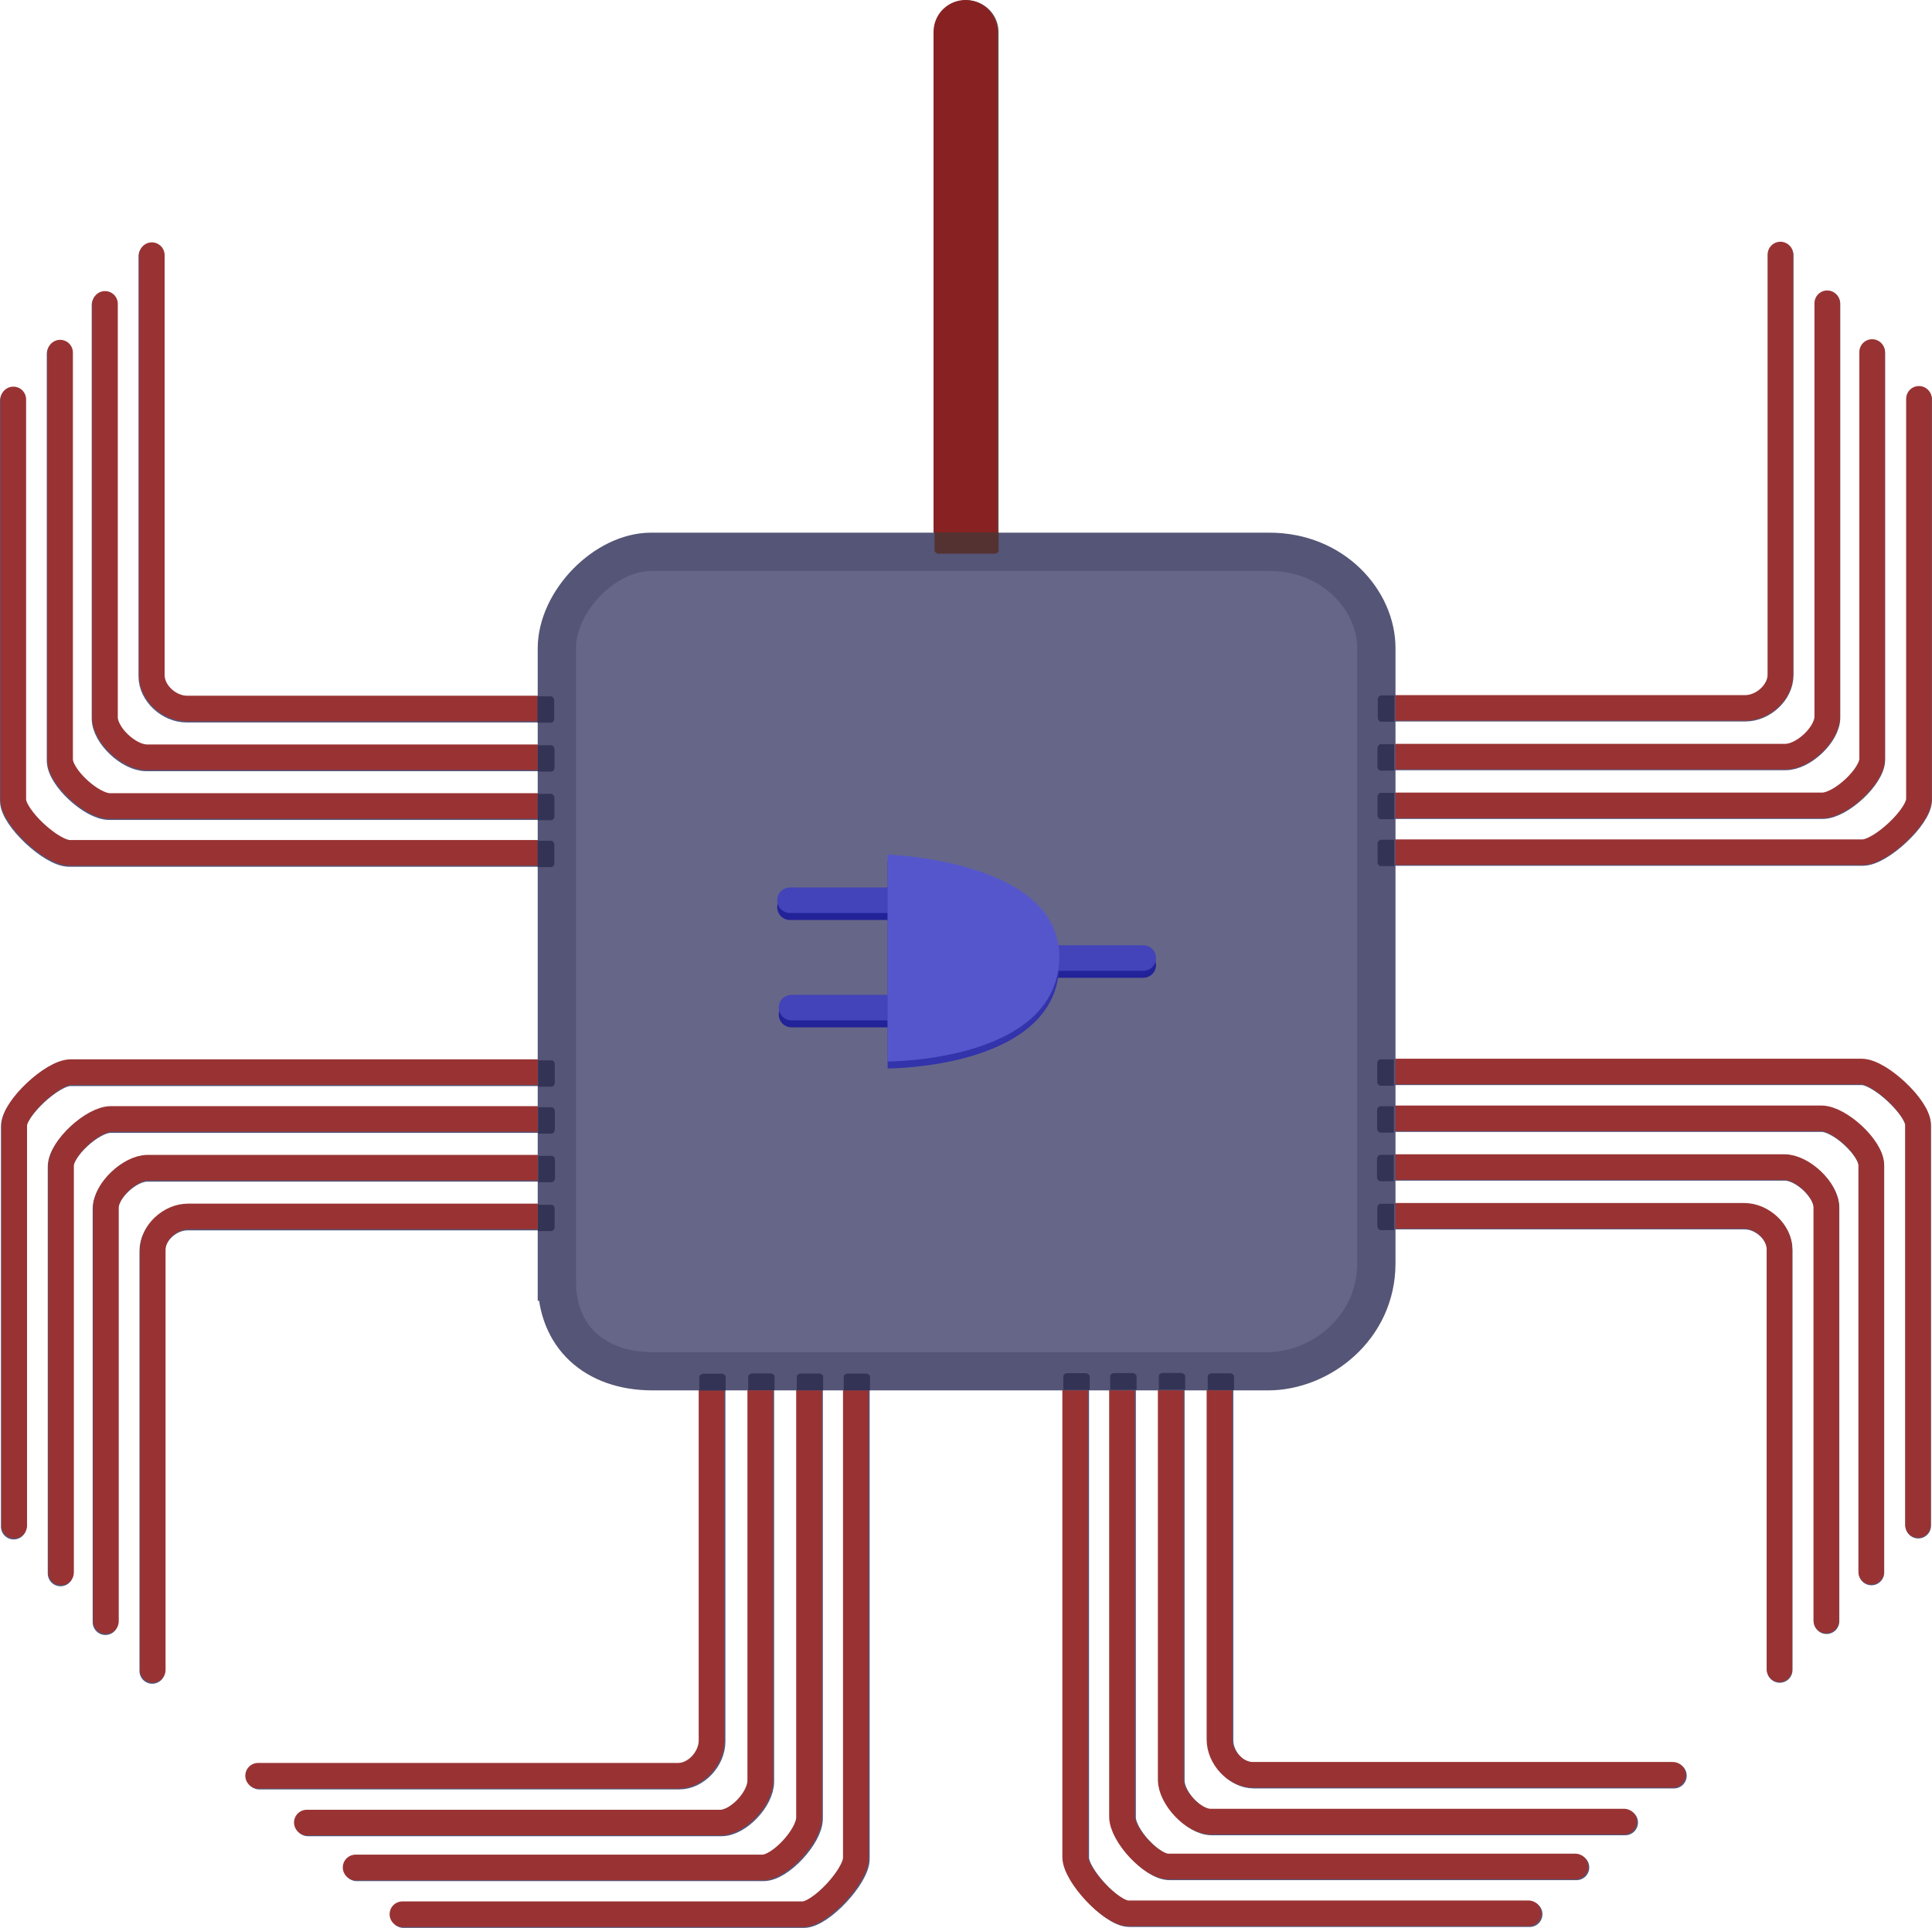 <svg version="1.1" xmlns="http://www.w3.org/2000/svg" xmlns:xlink="http://www.w3.org/1999/xlink" viewBox="0,0,75.687,75.533">
    <g transform="translate(-202.133,-142.329)">
        <g data-paper-data="{&quot;isPaintingLayer&quot;:true}" fill-rule="nonzero" stroke-linejoin="miter"
            stroke-miterlimit="10" stroke-dasharray="" stroke-dashoffset="0" style="mix-blend-mode: normal">
            <g fill="none" stroke="#555577" stroke-width="1" stroke-linecap="round">
                <g>
                    <path class="grayWire"
                        d="M223.872,170.134c0,0 -12.157,0 -14.431,0c-0.704,0 -1.382,-0.627 -1.382,-1.307c0,-2.412 0,-16.455 0,-16.455" />
                    <path class="grayWire"
                        d="M223.697,172.043c0,0 -13.558,0 -15.831,0c-0.704,0 -1.64,-0.885 -1.64,-1.565c0,-2.412 0,-16.197 0,-16.197" />
                    <path class="grayWire"
                        d="M223.747,173.953c0,0 -15.057,0 -17.331,0c-0.704,0 -1.95,-1.143 -1.95,-1.823c0,-2.412 0,-15.939 0,-15.939" />
                    <path class="grayWire"
                        d="M223.722,175.787c0,0 -16.609,0 -18.882,0c-0.704,0 -2.207,-1.401 -2.207,-2.081c0,-2.412 0,-15.681 0,-15.681" />
                </g>
                <g data-paper-data="{&quot;index&quot;:null}">
                    <path class="grayWire"
                        d="M208.097,207.795c0,0 0,-14.043 0,-16.455c0,-0.68 0.678,-1.307 1.382,-1.307c2.274,0 14.431,0 14.431,0" />
                    <path class="grayWire"
                        d="M206.263,205.885c0,0 0,-13.785 0,-16.197c0,-0.68 0.936,-1.565 1.64,-1.565c2.274,0 15.831,0 15.831,0" />
                    <path class="grayWire"
                        d="M204.504,203.976c0,0 0,-13.527 0,-15.939c0,-0.68 1.246,-1.823 1.95,-1.823c2.274,0 17.331,0 17.331,0" />
                    <path class="grayWire"
                        d="M202.67,202.142c0,0 0,-13.269 0,-15.681c0,-0.68 1.504,-2.081 2.207,-2.081c2.274,0 18.882,0 18.882,0" />
                </g>
            </g>
            <g fill="none" stroke="#993333" stroke-width="1" stroke-linecap="round">
                <g>
                    <path class="redWire"
                        d="M223.895,170.086c0,0 -12.157,0 -14.431,0c-0.704,0 -1.382,-0.627 -1.382,-1.307c0,-2.412 0,-16.455 0,-16.455" />
                    <path class="redWire"
                        d="M223.719,171.995c0,0 -13.558,0 -15.831,0c-0.704,0 -1.64,-0.885 -1.64,-1.565c0,-2.412 0,-16.197 0,-16.197" />
                    <path class="redWire"
                        d="M223.77,173.905c0,0 -15.057,0 -17.331,0c-0.704,0 -1.95,-1.143 -1.95,-1.823c0,-2.412 0,-15.939 0,-15.939" />
                    <path class="redWire"
                        d="M223.745,175.739c0,0 -16.609,0 -18.882,0c-0.704,0 -2.207,-1.401 -2.207,-2.081c0,-2.412 0,-15.681 0,-15.681" />
                </g>
                <g data-paper-data="{&quot;index&quot;:null}">
                    <path class="redWire"
                        d="M208.119,207.747c0,0 0,-14.043 0,-16.455c0,-0.68 0.678,-1.307 1.382,-1.307c2.274,0 14.431,0 14.431,0" />
                    <path class="redWire"
                        d="M206.285,205.837c0,0 0,-13.785 0,-16.197c0,-0.68 0.936,-1.565 1.64,-1.565c2.274,0 15.831,0 15.831,0" />
                    <path class="redWire"
                        d="M204.527,203.928c0,0 0,-13.527 0,-15.939c0,-0.68 1.246,-1.823 1.95,-1.823c2.274,0 17.331,0 17.331,0" />
                    <path class="redWire"
                        d="M202.693,202.094c0,0 0,-13.269 0,-15.681c0,-0.68 1.504,-2.081 2.207,-2.081c2.274,0 18.882,0 18.882,0" />
                </g>
            </g>
            <path d="M240,164.433v-20.843" fill="none" stroke="#664444" stroke-width="2.5" stroke-linecap="round" />
            <path  class="redAlim" d="M239.955,164.422v-20.843" fill="none" stroke="#882222" stroke-width="2.5"
                stroke-linecap="round" />
            <g fill="none" stroke="#555577" stroke-width="1" stroke-linecap="round">
                <g>
                    <path class="grayWire"
                        d="M230.051,196.122c0,0 0,12.157 0,14.431c0,0.704 -0.627,1.382 -1.307,1.382c-2.412,0 -16.455,0 -16.455,0" />
                    <path class="grayWire"
                        d="M231.96,196.298c0,0 0,13.558 0,15.831c0,0.704 -0.885,1.64 -1.565,1.64c-2.412,0 -16.197,0 -16.197,0" />
                    <path class="grayWire"
                        d="M233.869,196.247c0,0 0,15.057 0,17.331c0,0.704 -1.143,1.95 -1.823,1.95c-2.412,0 -15.939,0 -15.939,0" />
                    <path class="grayWire"
                        d="M235.703,196.272c0,0 0,16.609 0,18.882c0,0.704 -1.401,2.207 -2.081,2.207c-2.412,0 -15.681,0 -15.681,0" />
                </g>
                <g data-paper-data="{&quot;index&quot;:null}">
                    <path class="grayWire"
                        d="M267.711,211.897c0,0 -14.043,0 -16.455,0c-0.68,0 -1.307,-0.678 -1.307,-1.382c0,-2.274 0,-14.431 0,-14.431" />
                    <path class="grayWire"
                        d="M265.802,213.731c0,0 -13.785,0 -16.197,0c-0.68,0 -1.565,-0.936 -1.565,-1.64c0,-2.274 0,-15.831 0,-15.831" />
                    <path class="grayWire"
                        d="M263.893,215.49c0,0 -13.527,0 -15.939,0c-0.68,0 -1.823,-1.246 -1.823,-1.95c0,-2.274 0,-17.331 0,-17.331" />
                    <path class="grayWire"
                        d="M262.059,217.324c0,0 -13.269,0 -15.681,0c-0.68,0 -2.081,-1.504 -2.081,-2.207c0,-2.274 0,-18.882 0,-18.882" />
                </g>
            </g>
            <g fill="none" stroke="#555577" stroke-width="1" stroke-linecap="round">
                <g>
                    <path class="grayWire"
                        d="M271.893,152.333c0,0 0,14.043 0,16.455c0,0.68 -0.678,1.307 -1.382,1.307c-2.274,0 -14.431,0 -14.431,0" />
                    <path class="grayWire"
                        d="M273.727,154.242c0,0 0,13.785 0,16.197c0,0.68 -0.936,1.565 -1.64,1.565c-2.274,0 -15.831,0 -15.831,0" />
                    <path class="grayWire"
                        d="M275.485,156.152c0,0 0,13.527 0,15.939c0,0.68 -1.246,1.823 -1.95,1.823c-2.274,0 -17.331,0 -17.331,0" />
                    <path class="grayWire"
                        d="M277.319,157.986c0,0 0,13.269 0,15.681c0,0.68 -1.504,2.081 -2.207,2.081c-2.274,0 -18.882,0 -18.882,0" />
                </g>
                <g data-paper-data="{&quot;index&quot;:null}">
                    <path class="grayWire"
                        d="M256.042,189.994c0,0 12.157,0 14.431,0c0.704,0 1.382,0.627 1.382,1.307c0,2.412 0,16.455 0,16.455" />
                    <path class="grayWire"
                        d="M256.218,188.084c0,0 13.558,0 15.831,0c0.704,0 1.64,0.885 1.64,1.565c0,2.412 0,16.197 0,16.197" />
                    <path class="grayWire"
                        d="M256.167,186.175c0,0 15.057,0 17.331,0c0.704,0 1.95,1.143 1.95,1.823c0,2.412 0,15.939 0,15.939" />
                    <path class="grayWire"
                        d="M256.192,184.341c0,0 16.609,0 18.882,0c0.704,0 2.207,1.401 2.207,2.081c0,2.412 0,15.681 0,15.681" />
                </g>
            </g>
            <g fill="none" stroke="#993333" stroke-width="1" stroke-linecap="round">
                <g>
                    <path class="redWire"
                        d="M271.881,152.3c0,0 0,14.043 0,16.455c0,0.68 -0.678,1.307 -1.382,1.307c-2.274,0 -14.431,0 -14.431,0" />
                    <path class="redWire"
                        d="M273.715,154.209c0,0 0,13.785 0,16.197c0,0.68 -0.936,1.565 -1.64,1.565c-2.274,0 -15.831,0 -15.831,0" />
                    <path class="redWire"
                        d="M275.474,156.119c0,0 0,13.527 0,15.939c0,0.68 -1.246,1.823 -1.95,1.823c-2.274,0 -17.331,0 -17.331,0" />
                    <path class="redWire"
                        d="M277.308,157.953c0,0 0,13.269 0,15.681c0,0.68 -1.504,2.081 -2.207,2.081c-2.274,0 -18.882,0 -18.882,0" />
                </g>
                <g data-paper-data="{&quot;index&quot;:null}">
                    <path class="redWire"
                        d="M256.03,189.961c0,0 12.157,0 14.431,0c0.704,0 1.382,0.627 1.382,1.307c0,2.412 0,16.455 0,16.455" />
                    <path class="redWire"
                        d="M256.206,188.052c0,0 13.558,0 15.831,0c0.704,0 1.64,0.885 1.64,1.565c0,2.412 0,16.197 0,16.197" />
                    <path class="redWire"
                        d="M256.156,186.142c0,0 15.057,0 17.331,0c0.704,0 1.95,1.143 1.95,1.823c0,2.412 0,15.939 0,15.939" />
                    <path class="redWire"
                        d="M256.18,184.308c0,0 16.609,0 18.882,0c0.704,0 2.207,1.401 2.207,2.081c0,2.412 0,15.681 0,15.681" />
                </g>
            </g>
            <g fill="none" stroke="#993333" stroke-width="1" stroke-linecap="round">
                <g>
                    <path class="redWire"
                        d="M230.005,196.085c0,0 0,12.157 0,14.431c0,0.704 -0.627,1.382 -1.307,1.382c-2.412,0 -16.455,0 -16.455,0" />
                    <path class="redWire"
                        d="M231.914,196.261c0,0 0,13.558 0,15.831c0,0.704 -0.885,1.64 -1.565,1.64c-2.412,0 -16.197,0 -16.197,0" />
                    <path class="redWire"
                        d="M233.824,196.21c0,0 0,15.057 0,17.331c0,0.704 -1.143,1.95 -1.823,1.95c-2.412,0 -15.939,0 -15.939,0" />
                    <path class="redWire"
                        d="M235.658,196.235c0,0 0,16.609 0,18.882c0,0.704 -1.401,2.207 -2.081,2.207c-2.412,0 -15.681,0 -15.681,0" />
                </g>
                <g data-paper-data="{&quot;index&quot;:null}">
                    <path class="redWire"
                        d="M267.666,211.86c0,0 -14.043,0 -16.455,0c-0.68,0 -1.307,-0.678 -1.307,-1.382c0,-2.274 0,-14.431 0,-14.431" />
                    <path class="redWire"
                        d="M265.756,213.694c0,0 -13.785,0 -16.197,0c-0.68,0 -1.565,-0.936 -1.565,-1.64c0,-2.274 0,-15.831 0,-15.831" />
                    <path class="redWire"
                        d="M263.847,215.453c0,0 -13.527,0 -15.939,0c-0.68,0 -1.823,-1.246 -1.823,-1.95c0,-2.274 0,-17.331 0,-17.331" />
                    <path class="redWire"
                        d="M262.013,217.287c0,0 -13.269,0 -15.681,0c-0.68,0 -2.081,-1.504 -2.081,-2.207c0,-2.274 0,-18.882 0,-18.882" />
                </g>
            </g>
            <path
                d="M223.948,192.541c0,-6.699 0,-20.98 0,-24.809c0,-1.847 1.883,-3.784 3.693,-3.784c3.681,0 17.247,0 24.217,0c2.532,0 4.194,1.928 4.194,3.77c0,3.694 0,17.154 0,24.109c0,2.55 -2.209,4.225 -4.244,4.225c-3.884,0 -17.44,0 -24.104,0c-2.282,0 -3.756,-1.367 -3.756,-3.511z"
                fill="#666688" stroke="#555577" stroke-width="1.5" stroke-linecap="butt" />
            <g fill="#333355" stroke="none" stroke-width="0" stroke-linecap="butt">
                <g>
                    <path class="grayWire"
                        d="M229.528,196.806c0,0 0,-0.419 0,-0.534c0,-0.055 0.08,-0.122 0.152,-0.122c0.121,0 0.504,0 0.723,0c0.093,0 0.157,0.067 0.157,0.122c0,0.115 0,0.534 0,0.534z" />
                    <path class="grayWire"
                        d="M231.443,196.793c0,0 0,-0.419 0,-0.534c0,-0.055 0.08,-0.122 0.152,-0.122c0.121,0 0.504,0 0.723,0c0.093,0 0.157,0.067 0.157,0.122c0,0.115 0,0.534 0,0.534z" />
                    <path class="grayWire"
                        d="M233.347,196.797c0,0 0,-0.419 0,-0.534c0,-0.055 0.08,-0.122 0.152,-0.122c0.121,0 0.504,0 0.723,0c0.093,0 0.157,0.067 0.157,0.122c0,0.115 0,0.534 0,0.534z" />
                    <path class="grayWire"
                        d="M235.185,196.799c0,0 0,-0.419 0,-0.534c0,-0.055 0.08,-0.122 0.152,-0.122c0.121,0 0.504,0 0.723,0c0.093,0 0.157,0.067 0.157,0.122c0,0.115 0,0.534 0,0.534z" />
                </g>
                <g data-paper-data="{&quot;index&quot;:null}">
                    <path class="grayWire"
                        d="M249.446,196.789c0,0 0,-0.419 0,-0.534c0,-0.055 0.063,-0.122 0.157,-0.122c0.219,0 0.602,0 0.723,0c0.072,0 0.152,0.067 0.152,0.122c0,0.115 0,0.534 0,0.534z" />
                    <path class="grayWire"
                        d="M247.531,196.776c0,0 0,-0.419 0,-0.534c0,-0.055 0.063,-0.122 0.157,-0.122c0.219,0 0.602,0 0.723,0c0.072,0 0.152,0.067 0.152,0.122c0,0.115 0,0.534 0,0.534z" />
                    <path class="grayWire"
                        d="M245.627,196.78c0,0 0,-0.419 0,-0.534c0,-0.055 0.063,-0.122 0.157,-0.122c0.219,0 0.602,0 0.723,0c0.072,0 0.152,0.067 0.152,0.122c0,0.115 0,0.534 0,0.534z" />
                    <path class="grayWire"
                        d="M243.789,196.783c0,0 0,-0.419 0,-0.534c0,-0.055 0.063,-0.122 0.157,-0.122c0.219,0 0.602,0 0.723,0c0.072,0 0.152,0.067 0.152,0.122c0,0.115 0,0.534 0,0.534z" />
                </g>
            </g>
            <g fill="#333355" stroke="none" stroke-width="0" stroke-linecap="butt">
                <g>
                    <path class="grayWire"
                        d="M223.188,169.611c0,0 0.419,0 0.534,0c0.055,0 0.122,0.08 0.122,0.152c0,0.121 0,0.504 0,0.723c0,0.093 -0.067,0.157 -0.122,0.157c-0.115,0 -0.534,0 -0.534,0z" />
                    <path class="grayWire"
                        d="M223.201,171.526c0,0 0.419,0 0.534,0c0.055,0 0.122,0.08 0.122,0.152c0,0.121 0,0.504 0,0.723c0,0.093 -0.067,0.157 -0.122,0.157c-0.115,0 -0.534,0 -0.534,0z" />
                    <path class="grayWire"
                        d="M223.197,173.43c0,0 0.419,0 0.534,0c0.055,0 0.122,0.08 0.122,0.152c0,0.121 0,0.504 0,0.723c0,0.093 -0.067,0.157 -0.122,0.157c-0.115,0 -0.534,0 -0.534,0z" />
                    <path class="grayWire"
                        d="M223.195,175.268c0,0 0.419,0 0.534,0c0.055,0 0.122,0.08 0.122,0.152c0,0.121 0,0.504 0,0.723c0,0.093 -0.067,0.157 -0.122,0.157c-0.115,0 -0.534,0 -0.534,0z" />
                </g>
                <g data-paper-data="{&quot;index&quot;:null}">
                    <path class="grayWire"
                        d="M223.205,189.529c0,0 0.419,0 0.534,0c0.055,0 0.122,0.063 0.122,0.157c0,0.219 0,0.602 0,0.723c0,0.072 -0.067,0.152 -0.122,0.152c-0.115,0 -0.534,0 -0.534,0z" />
                    <path class="grayWire"
                        d="M223.218,187.614c0,0 0.419,0 0.534,0c0.055,0 0.122,0.063 0.122,0.157c0,0.219 0,0.602 0,0.723c0,0.072 -0.067,0.152 -0.122,0.152c-0.115,0 -0.534,0 -0.534,0z" />
                    <path class="grayWire"
                        d="M223.214,185.711c0,0 0.419,0 0.534,0c0.055,0 0.122,0.063 0.122,0.157c0,0.219 0,0.602 0,0.723c0,0.072 -0.067,0.152 -0.122,0.152c-0.115,0 -0.534,0 -0.534,0z" />
                    <path class="grayWire"
                        d="M223.211,183.872c0,0 0.419,0 0.534,0c0.055,0 0.122,0.063 0.122,0.157c0,0.219 0,0.602 0,0.723c0,0.072 -0.067,0.152 -0.122,0.152c-0.115,0 -0.534,0 -0.534,0z" />
                </g>
            </g>
            <g fill="#333355" stroke="none" stroke-width="0" stroke-linecap="butt">
                <g>
                    <path class="grayWire"
                        d="M256.764,170.604c0,0 -0.419,0 -0.534,0c-0.055,0 -0.122,-0.063 -0.122,-0.157c0,-0.219 0,-0.602 0,-0.723c0,-0.072 0.067,-0.152 0.122,-0.152c0.115,0 0.534,0 0.534,0z" />
                    <path class="grayWire"
                        d="M256.751,172.519c0,0 -0.419,0 -0.534,0c-0.055,0 -0.122,-0.063 -0.122,-0.157c0,-0.219 0,-0.602 0,-0.723c0,-0.072 0.067,-0.152 0.122,-0.152c0.115,0 0.534,0 0.534,0z" />
                    <path class="grayWire"
                        d="M256.754,174.423c0,0 -0.419,0 -0.534,0c-0.055,0 -0.122,-0.063 -0.122,-0.157c0,-0.219 0,-0.602 0,-0.723c0,-0.072 0.067,-0.152 0.122,-0.152c0.115,0 0.534,0 0.534,0z" />
                    <path class="grayWire"
                        d="M256.757,176.261c0,0 -0.419,0 -0.534,0c-0.055,0 -0.122,-0.063 -0.122,-0.157c0,-0.219 0,-0.602 0,-0.723c0,-0.072 0.067,-0.152 0.122,-0.152c0.115,0 0.534,0 0.534,0z" />
                </g>
                <g data-paper-data="{&quot;index&quot;:null}">
                    <path class="grayWire"
                        d="M256.747,190.522c0,0 -0.419,0 -0.534,0c-0.055,0 -0.122,-0.08 -0.122,-0.152c0,-0.121 0,-0.504 0,-0.723c0,-0.093 0.067,-0.157 0.122,-0.157c0.115,0 0.534,0 0.534,0z" />
                    <path class="grayWire"
                        d="M256.734,188.607c0,0 -0.419,0 -0.534,0c-0.055,0 -0.122,-0.08 -0.122,-0.152c0,-0.121 0,-0.504 0,-0.723c0,-0.093 0.067,-0.157 0.122,-0.157c0.115,0 0.534,0 0.534,0z" />
                    <path class="grayWire"
                        d="M256.738,186.703c0,0 -0.419,0 -0.534,0c-0.055,0 -0.122,-0.08 -0.122,-0.152c0,-0.121 0,-0.504 0,-0.723c0,-0.093 0.067,-0.157 0.122,-0.157c0.115,0 0.534,0 0.534,0z" />
                    <path class="grayWire"
                        d="M256.741,184.865c0,0 -0.419,0 -0.534,0c-0.055,0 -0.122,-0.08 -0.122,-0.152c0,-0.121 0,-0.504 0,-0.723c0,-0.093 0.067,-0.157 0.122,-0.157c0.115,0 0.534,0 0.534,0z" />
                </g>
            </g>
            <path d="" fill="none" stroke="#000000" stroke-width="0.5" stroke-linecap="round" />
            <g>
                <path d="M237.115,177.872h-4.035" fill="none" stroke="#222299" stroke-width="1"
                    stroke-linecap="round" />
                <path d="M237.176,182.078h-4.035" fill="none" stroke="#222299" stroke-width="1"
                    stroke-linecap="round" />
                <path d="M246.921,180.136h-4.035" fill="#cc5555" stroke="#222299" stroke-width="1"
                    stroke-linecap="round" />
                <path
                    d="M236.905,176.083c0,0 6.796,0.211 6.726,4.053c-0.074,4.071 -6.726,4.053 -6.726,4.053z"
                    data-paper-data="{&quot;index&quot;:null}" fill="#3333ab" stroke="#000000" stroke-width="0"
                    stroke-linecap="butt" />
            </g>
            <g>
                <path d="M237.115,177.599h-4.035" fill="none" stroke="#4343ba" stroke-width="1"
                    stroke-linecap="round" />
                <path d="M237.176,181.805h-4.035" fill="none" stroke="#4343ba" stroke-width="1"
                    stroke-linecap="round" />
                <path d="M246.921,179.864h-4.035" fill="#cc5555" stroke="#4343ba" stroke-width="1"
                    stroke-linecap="round" />
                <path
                    d="M236.905,175.81c0,0 6.796,0.211 6.726,4.053c-0.074,4.071 -6.726,4.053 -6.726,4.053z"
                    data-paper-data="{&quot;index&quot;:null}" fill="#5656cc" stroke="#000000" stroke-width="0"
                    stroke-linecap="butt" />
            </g>
            <path
                d="M241.254,163.186c0,0 0,0.599 0,0.714c0,0.055 -0.063,0.122 -0.157,0.122c-0.219,0 -2.08,0 -2.2,0c-0.072,0 -0.152,-0.067 -0.152,-0.122c0,-0.115 0,-0.714 0,-0.714z"
                fill="#543232" stroke="none" stroke-width="0" stroke-linecap="butt" />
        </g>
    </g>
</svg>
